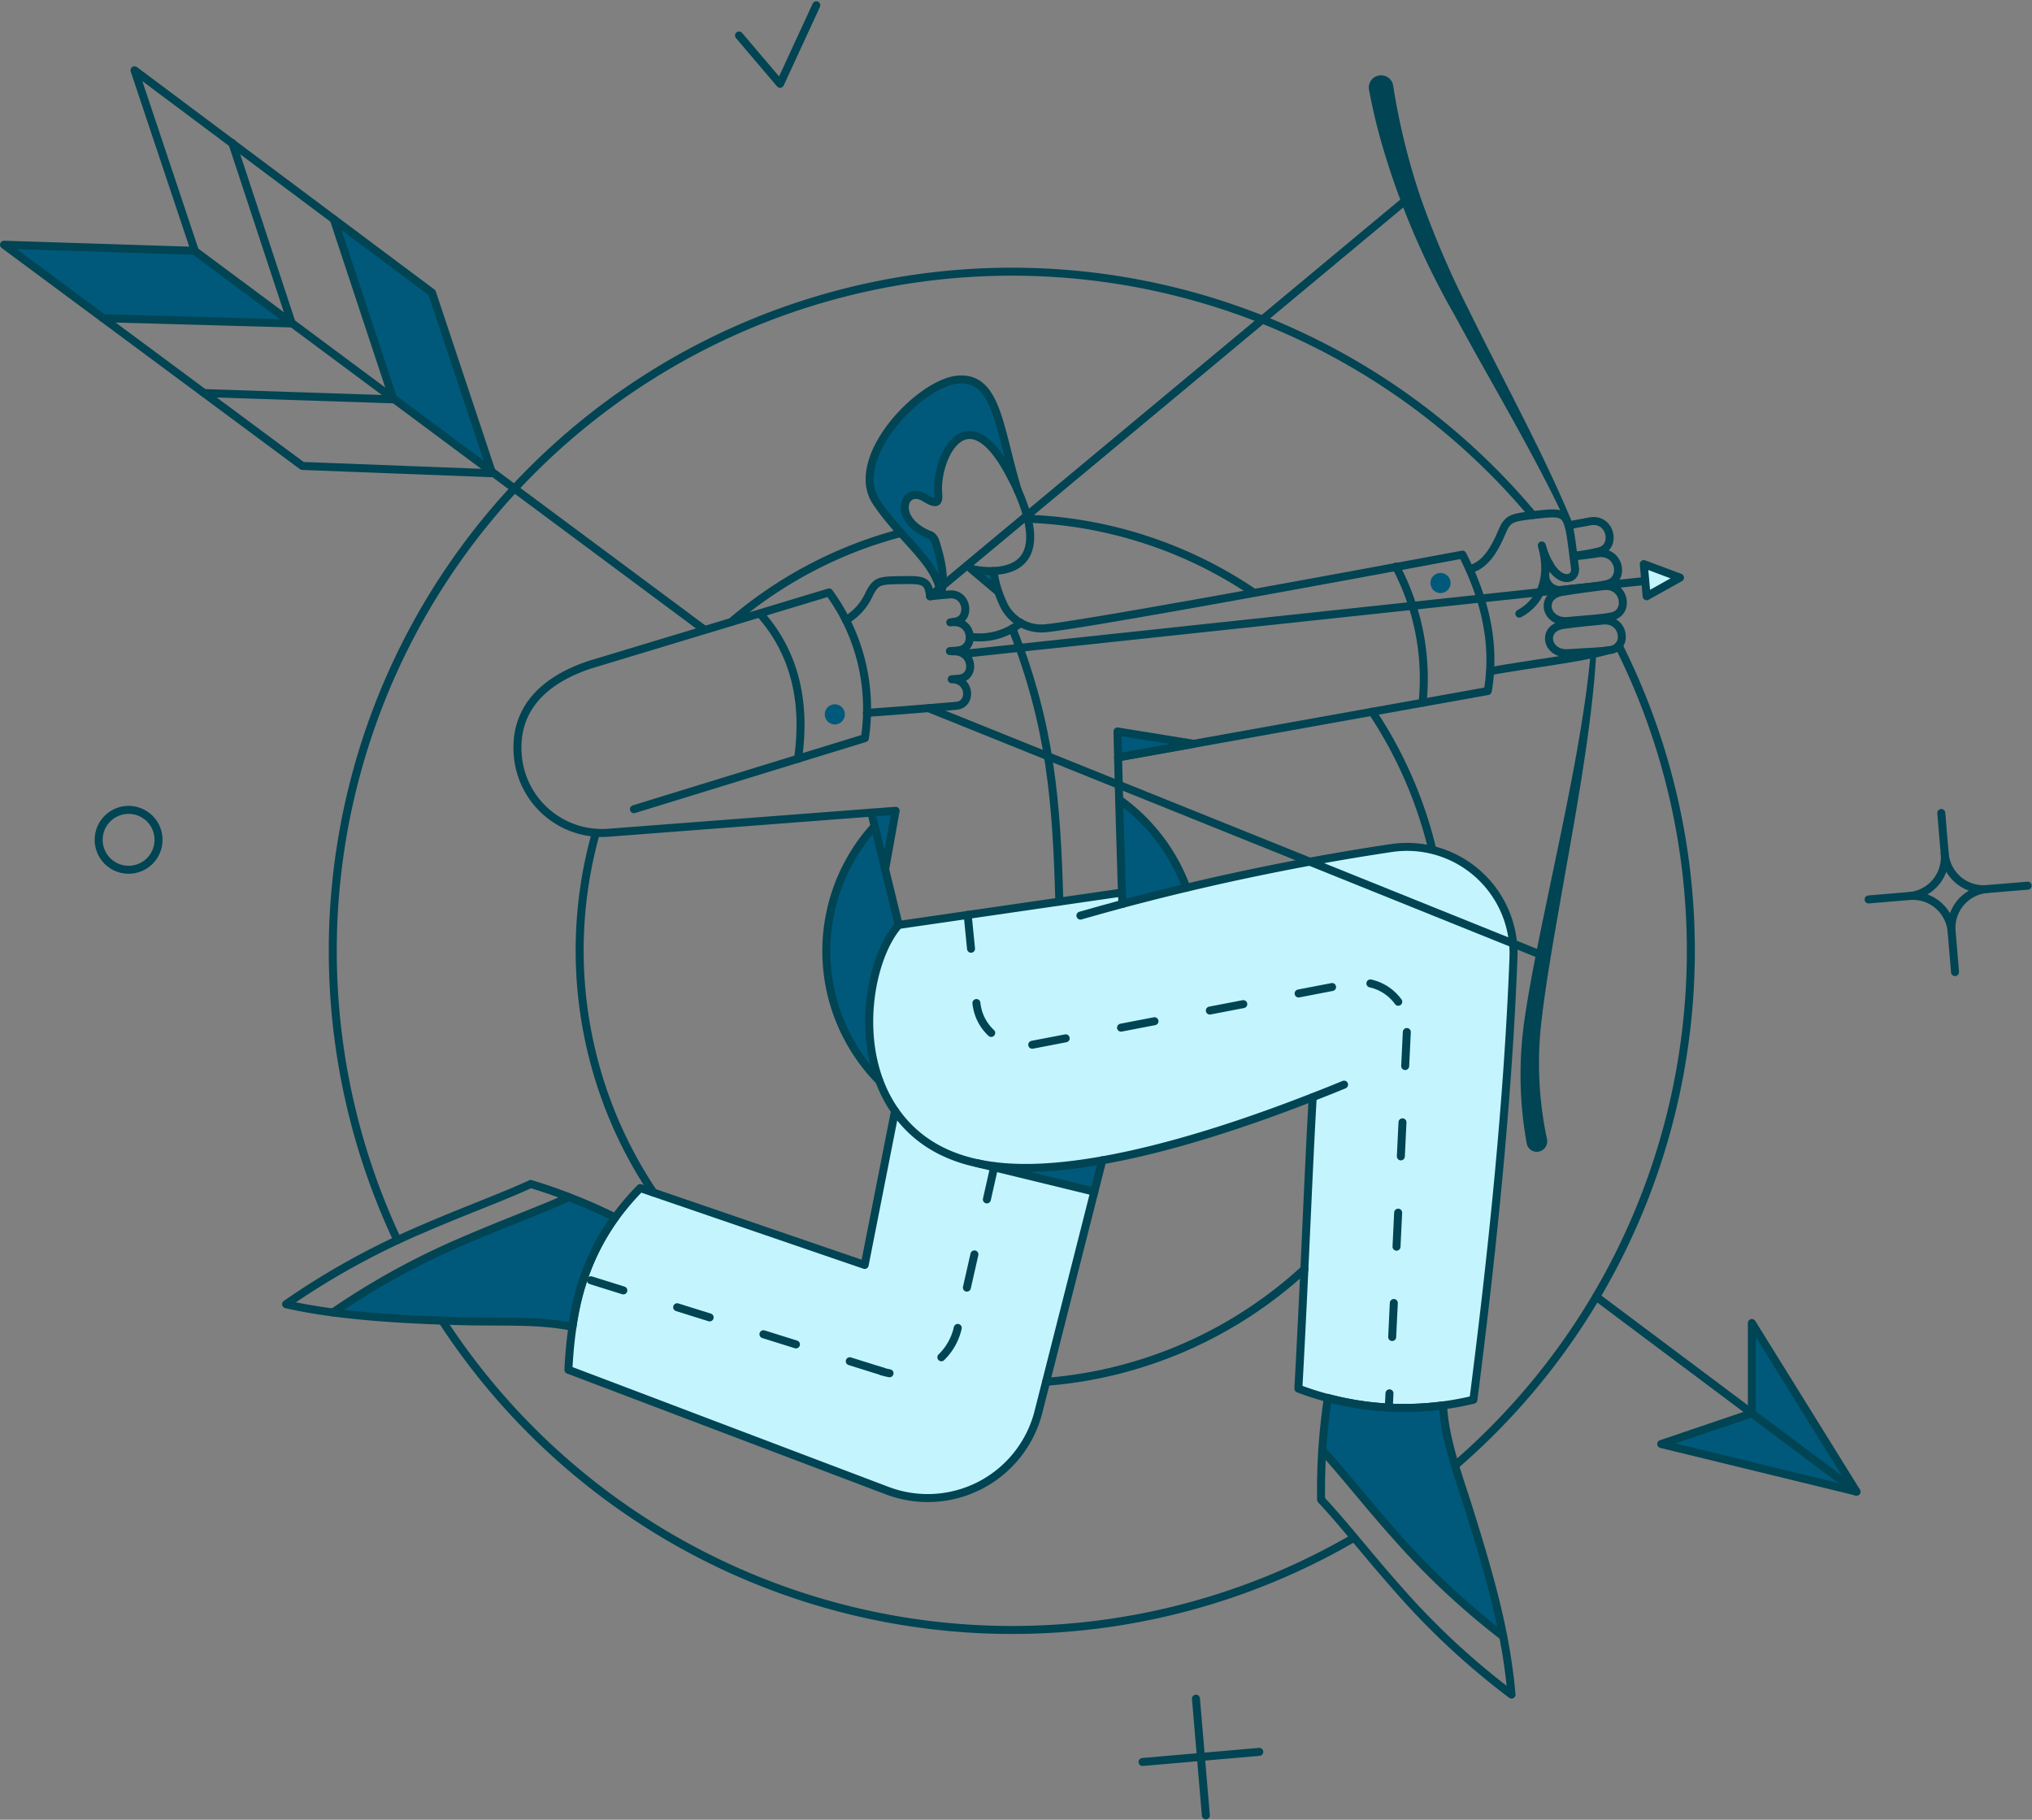 <svg xmlns="http://www.w3.org/2000/svg" width="190.78" height="170.839" viewBox="0 0 190.78 170.839">
  <rect x="0" y="0" width="190.78" height="170.839" fill="#808080" stroke="none"/>
  <g id="Marketing-Marketing-target-01" transform="translate(-4.625 -14.534)">
    <g id="color_2" data-name="color 2">
      <path id="Vector" d="M135.264,94.129a231.614,231.614,0,0,0-25.251,5.244l-.05-1.075L88.98,101.292c-2.933,3.294-4.276,11.865-.319,17.527l-2.835,14.469-21.09-7.22c-4.807,4.921-6.4,10.165-6.745,17.062l29.925,11.324a10.725,10.725,0,0,0,14.212-7.41l5.244-20.634-9.5-2.41c8.992,1.192,22.858-3.663,30.005-6.464-.418,7.163-.76,16.758-1.349,27.36a27.935,27.935,0,0,0,16.435,1.045c1.634-12.806,3.249-27.246,3.781-41.5a10.037,10.037,0,0,0-11.476-10.312Z" fill="#c4f5fe"/>
      <path id="Vector_2" d="M158.957,67.491l.266,3.021,3.135-1.748Z" fill="#c4f5fe"/>
    </g>
    <g id="color_1" data-name="color 1">
      <path id="Vector_3" d="M152.288,63.729c-2.66-6.5-6.688-13.794-9.823-20.216a86.8,86.8,0,0,1-4.389-10.222,62.945,62.945,0,0,1-2.641-10.659,1.152,1.152,0,0,0-1.307-1.017,1.149,1.149,0,0,0-.432.153,1.136,1.136,0,0,0-.338.31,1.147,1.147,0,0,0-.2.876,54.35,54.35,0,0,0,1.349,5.586,73.374,73.374,0,0,0,6.707,15.618c3.4,6.308,7.7,13.414,10.6,19.779a.26.26,0,0,0,.477-.209Z" fill="#014453"/>
      <path id="Vector_4" d="M88.98,101.292l-2.242-9.215a17.419,17.419,0,0,0,.437,23.9C85.161,110.545,86.624,103.933,88.98,101.292Z" fill="#00597b"/>
      <path id="Vector_5" d="M116.017,97.872c-2.014.475-4.009.988-6,1.52-.152-3.116-.266-7.619-.323-9.8A17.289,17.289,0,0,1,116.017,97.872Z" fill="#00597b"/>
      <path id="Vector_6" d="M98.347,70.094l-2.565-2.166a8.148,8.148,0,0,0,2.128.19A10.546,10.546,0,0,0,98.347,70.094Z" fill="#00597b"/>
      <path id="Vector_7" d="M88.714,90.652l-.988,5.491-1.292-5.32Z" fill="#00597b"/>
      <path id="Vector_8" d="M96.409,123.75l10.982,2.66.741-2.945C104.237,124.149,100,124.529,96.409,123.75Z" fill="#00597b"/>
      <path id="Vector_9" d="M116.7,84.363,109.6,85.636l-.057-2.432Z" fill="#00597b"/>
      <path id="Vector_10" d="M153.96,75.908c-.608,6.954-2.565,15.77-4.009,22.743-.76,3.648-1.615,7.714-2.166,11.419a36.071,36.071,0,0,0,.19,11.856.944.944,0,0,0,.161.351.951.951,0,0,0,1.039.349.986.986,0,0,0,.684-1.2,34.115,34.115,0,0,1-.494-11.172c.437-3.7,1.159-7.733,1.8-11.381,1.23-7.043,2.923-15.873,3.322-22.927a.268.268,0,0,0-.532-.038Z" fill="#014453"/>
      <path id="Vector_11" d="M100.171,60.556c-.209-.494-.477-1.006-.76-1.539-4.139-7.81-7.144-1.14-6.669,2.128.019.589-.287.764-1.273.152-2.038-1.265-3.189,2.087.551,3.515a1.127,1.127,0,0,1,.4.494c.722,2.242.912,3.7.532,5.092-.3-3-3.588-5.056-6.042-8.7-2.751-4.087,4.1-11.267,7.714-11.514S98.423,54.685,100.171,60.556Z" fill="#00597b"/>
      <path id="Vector_12" d="M140.109,146.474a27.76,27.76,0,0,1-10.811-.7c-.228,1.653-.437,3.192-.551,4.883,3.92,4.293,8.774,11.245,16.986,17.48C143.812,158.256,140.372,151.607,140.109,146.474Z" fill="#00597b"/>
      <path id="Vector_13" d="M58.048,126.885c-5.5,2.482-13.469,4.817-22.192,10.849,3.836.807,19.436.729,22.515,1.368a22.433,22.433,0,0,1,4.009-10.279C60.879,128.12,59.625,127.531,58.048,126.885Z" fill="#00597b"/>
      <path id="Vector_14" d="M50.828,58.96l-9.253-7.011-5.6-16.815,9.215,6.878Z" fill="#00597b"/>
      <path id="Vector_15" d="M32.018,44.9l-17.727-.494L5,37.509l17.86.57Z" fill="#00597b"/>
      <path id="Vector_16" d="M83.945,81.513a.944.944,0,1,1-.336-.64A.944.944,0,0,1,83.945,81.513Z" fill="#00597b"/>
      <path id="Vector_17" d="M140.812,69.182a.944.944,0,1,1-.336-.64.941.941,0,0,1,.336.64Z" fill="#00597b"/>
      <path id="Vector_18" d="M169.1,138.741v8.474l-8.512,2.888,18.335,4.465Z" fill="#00597b"/>
    </g>
    <g id="outlines">
      <path id="Vector_19" d="M99.677,73.552c3.629,9.215,4.142,16.359,4.408,25.631" fill="none" stroke="#014453" stroke-linecap="round" stroke-linejoin="round" stroke-width="0.75"/>
      <path id="Vector_20" d="M135.682,67.719a22.4,22.4,0,0,1,2.508,12.768" fill="none" stroke="#014453" stroke-linecap="round" stroke-linejoin="round" stroke-width="0.75"/>
      <path id="Vector_21" d="M41.936,130.951a63.764,63.764,0,0,1,106.59-68.077" fill="none" stroke="#014453" stroke-linecap="round" stroke-linejoin="round" stroke-width="0.75"/>
      <path id="Vector_22" d="M142.655,67.966c.988-.285,1.963-1.062,2.926-3.363.612-1.461.874-1.479,3.458-1.767,3.04-.339,2.777-.15,3.458,5.035.167,1.274-2,1.805-3.116-2.128.893,3.021-.133,5.358-2.109,6.4" fill="none" stroke="#014453" stroke-linecap="round" stroke-linejoin="round" stroke-width="0.75"/>
      <path id="Vector_23" d="M87.175,116a17.419,17.419,0,0,1-.437-23.9" fill="none" stroke="#014453" stroke-linecap="round" stroke-linejoin="round" stroke-width="0.75"/>
      <path id="Vector_24" d="M109.69,89.588a17.62,17.62,0,0,1,6.327,8.284" fill="none" stroke="#014453" stroke-linecap="round" stroke-linejoin="round" stroke-width="0.75"/>
      <path id="Vector_25" d="M131.749,158.9a63.819,63.819,0,0,1-85.573-20.336" fill="none" stroke="#014453" stroke-linecap="round" stroke-linejoin="round" stroke-width="0.75"/>
      <path id="Vector_26" d="M156.6,75.148a63.855,63.855,0,0,1-15.354,76.96" fill="none" stroke="#014453" stroke-linecap="round" stroke-linejoin="round" stroke-width="0.75"/>
      <path id="Vector_27" d="M65.971,126.486a40.757,40.757,0,0,1-5.4-33.763" fill="none" stroke="#014453" stroke-linecap="round" stroke-linejoin="round" stroke-width="0.75"/>
      <path id="Vector_28" d="M127.094,133.687a40.482,40.482,0,0,1-23.921,10.545,1.838,1.838,0,0,1-.323.019" fill="none" stroke="#014453" stroke-linecap="round" stroke-linejoin="round" stroke-width="0.75"/>
      <path id="Vector_29" d="M133.459,81.361a40.443,40.443,0,0,1,5.643,12.92" fill="none" stroke="#014453" stroke-linecap="round" stroke-linejoin="round" stroke-width="0.75"/>
      <path id="Vector_30" d="M101.121,63.235a40.443,40.443,0,0,1,21.185,6.916" fill="none" stroke="#014453" stroke-linecap="round" stroke-linejoin="round" stroke-width="0.75"/>
      <path id="Vector_31" d="M73.286,72.925a40.15,40.15,0,0,1,15.941-8.36" fill="none" stroke="#014453" stroke-linecap="round" stroke-linejoin="round" stroke-width="0.75"/>
      <path id="Vector_32" d="M22.908,38.091,70.7,73.609" fill="none" stroke="#014453" stroke-linecap="round" stroke-linejoin="round" stroke-width="0.75"/>
      <path id="Vector_33" d="M154.492,136.271l24.434,18.3" fill="none" stroke="#014453" stroke-linecap="round" stroke-linejoin="round" stroke-width="0.75"/>
      <path id="Vector_34" d="M98.347,70.094l-2.565-2.166a7.685,7.685,0,0,0,2.13.21" fill="none" stroke="#014453" stroke-linecap="round" stroke-linejoin="round" stroke-width="0.75"/>
      <path id="Vector_35" d="M100.171,60.556c2.812,6.308-.017,7.487-2.259,7.582a9.631,9.631,0,0,0,.822,2.9,3.941,3.941,0,0,0,4.021,2.48c4.19-.375,39.178-6.916,39.178-6.916,2.106,4.136,3.132,8.385,2.378,12.805L109.6,85.636s.11,4.807.361,12.692" fill="none" stroke="#014453" stroke-linecap="round" stroke-linejoin="round" stroke-width="0.75"/>
      <path id="Vector_36" d="M86.434,90.823l2.28-.171-.988,5.491" fill="none" stroke="#014453" stroke-linecap="round" stroke-linejoin="round" stroke-width="0.75"/>
      <path id="Vector_37" d="M64.147,90.5l21.679-6.669a18.483,18.483,0,0,0-3.363-13.68L60.081,76.915c-4.6,1.5-7.212,4.35-6.84,8.569a7.933,7.933,0,0,0,8.607,7.22l24.586-1.881L89,101.368" fill="none" stroke="#014453" stroke-linecap="round" stroke-linejoin="round" stroke-width="0.75"/>
      <path id="Vector_38" d="M130.818,116.359c-.76.323-1.729.7-2.945,1.178" fill="none" stroke="#014453" stroke-linecap="round" stroke-linejoin="round" stroke-width="0.75"/>
      <path id="Vector_39" d="M89,101.368c-2.774,3.116-4.354,11.725-.342,17.461,3.954,5.654,11.111,5.907,17.964,4.881,7.678-1.149,16.084-4.152,21.252-6.173-.418,7.163-.76,16.758-1.349,27.36a27.935,27.935,0,0,0,16.435,1.045c1.634-12.806,3.214-27.266,3.762-41.515a10,10,0,0,0-11.457-10.279,230.389,230.389,0,0,0-25.251,5.244l-.057-1.064Z" fill="none" stroke="#014453" stroke-linecap="round" stroke-linejoin="round" stroke-width="0.75"/>
      <path id="Vector_40" d="M110.013,99.392c-1.33.361-2.641.722-3.952,1.1" fill="none" stroke="#014453" stroke-linecap="round" stroke-linejoin="round" stroke-width="0.75"/>
      <path id="Vector_41" d="M88.657,118.829l-2.85,14.459-21.071-7.22c-4.807,4.921-6.4,10.165-6.745,17.062l29.925,11.343a10.725,10.725,0,0,0,14.212-7.41l5.991-23.6" fill="none" stroke="#014453" stroke-linecap="round" stroke-linejoin="round" stroke-width="0.75"/>
      <path id="Vector_42" d="M96.352,123.731l11.02,2.679" fill="none" stroke="#014453" stroke-linecap="round" stroke-linejoin="round" stroke-width="0.75"/>
      <path id="Vector_43" d="M116.7,84.363,109.6,85.636l-.057-2.432Z" fill="none" stroke="#014453" stroke-linecap="round" stroke-linejoin="round" stroke-width="0.75"/>
      <path id="Vector_44" d="M95.174,75.908l63.915-6.836" fill="none" stroke="#014453" stroke-linecap="round" stroke-linejoin="round" stroke-width="0.75"/>
      <path id="Vector_45" d="M158.957,67.491l.266,3.021,3.135-1.748Z" fill="none" stroke="#014453" stroke-linecap="round" stroke-linejoin="round" stroke-width="0.75"/>
      <path id="Vector_46" d="M91.469,61.278c-2.038-1.265-3.189,2.087.551,3.515a1.127,1.127,0,0,1,.4.494c.722,2.242.912,3.7.532,5.092-.3-3-3.588-5.056-6.042-8.7-2.751-4.087,4.1-11.277,7.714-11.514s3.781,4.522,5.548,10.393c-.209-.494-.477-1.006-.76-1.539-4.029-7.6-6.982-1.484-6.7,1.862C92.775,61.631,92.658,62.016,91.469,61.278Z" fill="none" stroke="#014453" stroke-linecap="round" stroke-linejoin="round" stroke-width="0.75"/>
      <path id="Vector_47" d="M129.3,145.771a27.76,27.76,0,0,0,10.811.7c.171,3.344,1.538,6.859,2.527,10.051,1.8,5.8,3.371,11.109,3.9,17.1a70.579,70.579,0,0,1-10.678-9.937c-2.831-3.192-5.092-6.118-7.2-8.36a57.633,57.633,0,0,1,.64-9.554Z" fill="none" stroke="#014453" stroke-linecap="round" stroke-linejoin="round" stroke-width="0.75"/>
      <path id="Vector_48" d="M128.766,150.673c2,2.185,4.14,4.942,6.8,7.923a71.578,71.578,0,0,0,10.184,9.557" fill="none" stroke="#014453" stroke-linecap="round" stroke-linejoin="round" stroke-width="0.75"/>
      <path id="Vector_49" d="M31.486,136.974a71.128,71.128,0,0,1,12.768-7.049c3.917-1.7,7.391-2.945,10.2-4.237a51.943,51.943,0,0,1,7.923,3.135A22.436,22.436,0,0,0,58.371,139.1c-3.021-.627-6.4-.457-9.424-.513C43.744,138.492,36.575,138.164,31.486,136.974Z" fill="none" stroke="#014453" stroke-linecap="round" stroke-linejoin="round" stroke-width="0.75"/>
      <path id="Vector_50" d="M91.944,70.512l45.03-37.487" fill="none" stroke="#014453" stroke-linecap="round" stroke-linejoin="round" stroke-width="0.75"/>
      <path id="Vector_51" d="M149.514,104.256,91.794,81.015" fill="none" stroke="#014453" stroke-linecap="round" stroke-linejoin="round" stroke-width="0.75"/>
      <path id="Vector_52" d="M26.432,27.952,32.018,44.9l-17.727-.494" fill="none" stroke="#014453" stroke-linecap="round" stroke-linejoin="round" stroke-width="0.75"/>
      <path id="Vector_53" d="M23.81,51.436l17.746.589L35.97,35.134" fill="none" stroke="#014453" stroke-linecap="round" stroke-linejoin="round" stroke-width="0.75"/>
      <path id="Vector_54" d="M116.91,174.005l.931,10.963" fill="none" stroke="#014453" stroke-linecap="round" stroke-linejoin="round" stroke-width="0.75"/>
      <path id="Vector_55" d="M122.857,179l-10.963.95" fill="none" stroke="#014453" stroke-linecap="round" stroke-linejoin="round" stroke-width="0.75"/>
      <path id="Vector_56" d="M19.5,93.141a2.81,2.81,0,1,1-.306-1.059,2.823,2.823,0,0,1,.306,1.059Z" fill="none" stroke="#014453" stroke-linecap="round" stroke-linejoin="round" stroke-width="0.75"/>
      <path id="Vector_57" d="M74.008,17.863,77.865,22.4l3.4-7.372" fill="none" stroke="#014453" stroke-linecap="round" stroke-linejoin="round" stroke-width="0.75"/>
      <path id="Vector_58" d="M186.887,90.861l.323,3.838" fill="none" stroke="#014453" stroke-linecap="round" stroke-linejoin="round" stroke-width="0.75"/>
      <path id="Vector_59" d="M183.9,98.651l-3.838.323" fill="none" stroke="#014453" stroke-linecap="round" stroke-linejoin="round" stroke-width="0.75"/>
      <path id="Vector_60" d="M195,97.682,191.162,98" fill="none" stroke="#014453" stroke-linecap="round" stroke-linejoin="round" stroke-width="0.75"/>
      <path id="Vector_61" d="M188.179,105.795l-.323-3.838" fill="none" stroke="#014453" stroke-linecap="round" stroke-linejoin="round" stroke-width="0.75"/>
      <path id="Vector_62" d="M191.162,98A3.656,3.656,0,0,1,187.21,94.7a3.655,3.655,0,0,1-3.306,3.952,3.657,3.657,0,0,1,3.952,3.306A3.656,3.656,0,0,1,191.162,98Z" fill="none" stroke="#014453" stroke-linecap="round" stroke-linejoin="round" stroke-width="0.75"/>
      <path id="Vector_63" d="M100.456,73a6.152,6.152,0,0,1-4.75,1.311" fill="none" stroke="#014453" stroke-linecap="round" stroke-linejoin="round" stroke-width="0.75"/>
      <path id="Vector_64" d="M75.965,72.127q4.76,5.33,3.591,13.642" fill="none" stroke="#014453" stroke-linecap="round" stroke-linejoin="round" stroke-width="0.75"/>
      <path id="Vector_65" d="M178.926,154.568,160.591,150.1l8.512-2.888v-8.474Z" fill="none" stroke="#014453" stroke-linecap="round" stroke-linejoin="round" stroke-width="0.75"/>
      <path id="Vector_66" d="M86.016,81.456c2.888-.19,8.284-.646,8.4-.665,1.463-.114,1.349-2.489-.437-2.489,0,0,.494-.035.722-.057,1.5-.148,1.331-2.594-.513-2.565-.1,0-.38-.019-.38-.019.3-.019.57-.038.855-.076,1.454-.2,1.318-2.481-.271-2.637a2.5,2.5,0,0,0-.546.015c.152-.019.323-.054.475-.076,1.449-.214,1.178-2.7-.57-2.546-.646.057-1.14.1-1.8.171-.171-1.482-.646-1.545-2.489-1.52-2.3.031-2.546.038-3.211,1.273a5.387,5.387,0,0,1-2.2,2.489" fill="none" stroke="#014453" stroke-linecap="round" stroke-linejoin="round" stroke-width="0.75"/>
      <path id="Vector_67" d="M151.851,72.83c-2.166.208-2.678-2.367-.608-2.717,1.54-.26,2.64-.386,3.876-.551,2.07-.276,2.529,2.48.855,2.831C154.949,72.608,153.846,72.639,151.851,72.83Z" fill="none" stroke="#014453" stroke-linecap="round" stroke-linejoin="round" stroke-width="0.75"/>
      <path id="Vector_68" d="M151.889,63.862c.741-.152,1.292-.247,2.014-.38,1.957-.361,2.508,2.356.931,2.793a16.97,16.97,0,0,1-2.483.434" fill="none" stroke="#014453" stroke-linecap="round" stroke-linejoin="round" stroke-width="0.75"/>
      <path id="Vector_69" d="M151.889,75.851c-2.109.149-2.546-2.358-.532-2.641,1.5-.211,2.565-.3,3.762-.418,2-.19,2.4,2.461.76,2.755C154.892,75.724,153.808,75.715,151.889,75.851Z" fill="none" stroke="#014453" stroke-linecap="round" stroke-linejoin="round" stroke-width="0.75"/>
      <path id="Vector_70" d="M152.361,66.786c.791-.113,1.471-.17,2.245-.3,2.09-.323,2.623,2.456.931,2.869-1.025.25-2.147.3-4.161.551a1.4,1.4,0,0,1-1.254-2.375" fill="none" stroke="#014453" stroke-linecap="round" stroke-linejoin="round" stroke-width="0.75"/>
      <path id="Vector_71" d="M144.536,77.542c3.515-.646,8.493-1.216,10.925-1.919" fill="none" stroke="#014453" stroke-linecap="round" stroke-linejoin="round" stroke-width="0.75"/>
      <path id="Vector_72" d="M95.478,100.418l.817,8.284" fill="none" stroke="#014453" stroke-linecap="round" stroke-linejoin="round" stroke-width="0.75" stroke-dasharray="3.2 5.29"/>
      <path id="Vector_73" d="M96.3,108.7a4.427,4.427,0,0,0,5.244,3.914" fill="none" stroke="#014453" stroke-linecap="round" stroke-linejoin="round" stroke-width="0.75" stroke-dasharray="3.2 5.29"/>
      <path id="Vector_74" d="M101.539,112.616l29.906-5.757" fill="none" stroke="#014453" stroke-linecap="round" stroke-linejoin="round" stroke-width="0.75" stroke-dasharray="3.2 5.29"/>
      <path id="Vector_75" d="M133.288,106.859a4.421,4.421,0,0,1,3.456,4.341" fill="none" stroke="#014453" stroke-linecap="round" stroke-linejoin="round" stroke-width="0.75" stroke-dasharray="3.2 5.29"/>
      <path id="Vector_76" d="M136.708,111.419l-1.691,35.245" fill="none" stroke="#014453" stroke-linecap="round" stroke-linejoin="round" stroke-width="0.75" stroke-dasharray="3.2 5.29"/>
      <path id="Vector_77" d="M97.986,124.016,94.547,139.2" fill="none" stroke="#014453" stroke-linecap="round" stroke-linejoin="round" stroke-width="0.75" stroke-dasharray="3.2 5.29"/>
      <path id="Vector_78" d="M94.547,139.2a5.566,5.566,0,0,1-7.106,4.085" fill="none" stroke="#014453" stroke-linecap="round" stroke-linejoin="round" stroke-width="0.75" stroke-dasharray="3.2 5.29"/>
      <path id="Vector_79" d="M87.46,143.282l-28.006-8.759" fill="none" stroke="#014453" stroke-linecap="round" stroke-linejoin="round" stroke-width="0.75" stroke-dasharray="3.2 5.29"/>
      <path id="Vector_80" d="M45.185,42.012,17.255,21.131l5.662,16.948L5,37.509,33.006,58.276l17.822.684Z" fill="none" stroke="#014453" stroke-linecap="round" stroke-linejoin="round" stroke-width="0.75"/>
      <path id="Vector_81" d="M58.048,126.923c-2.736,1.235-6.082,2.445-9.823,4.066a69.945,69.945,0,0,0-12.336,6.76" fill="none" stroke="#014453" stroke-linecap="round" stroke-linejoin="round" stroke-width="0.75"/>
    </g>
  </g>
</svg>
